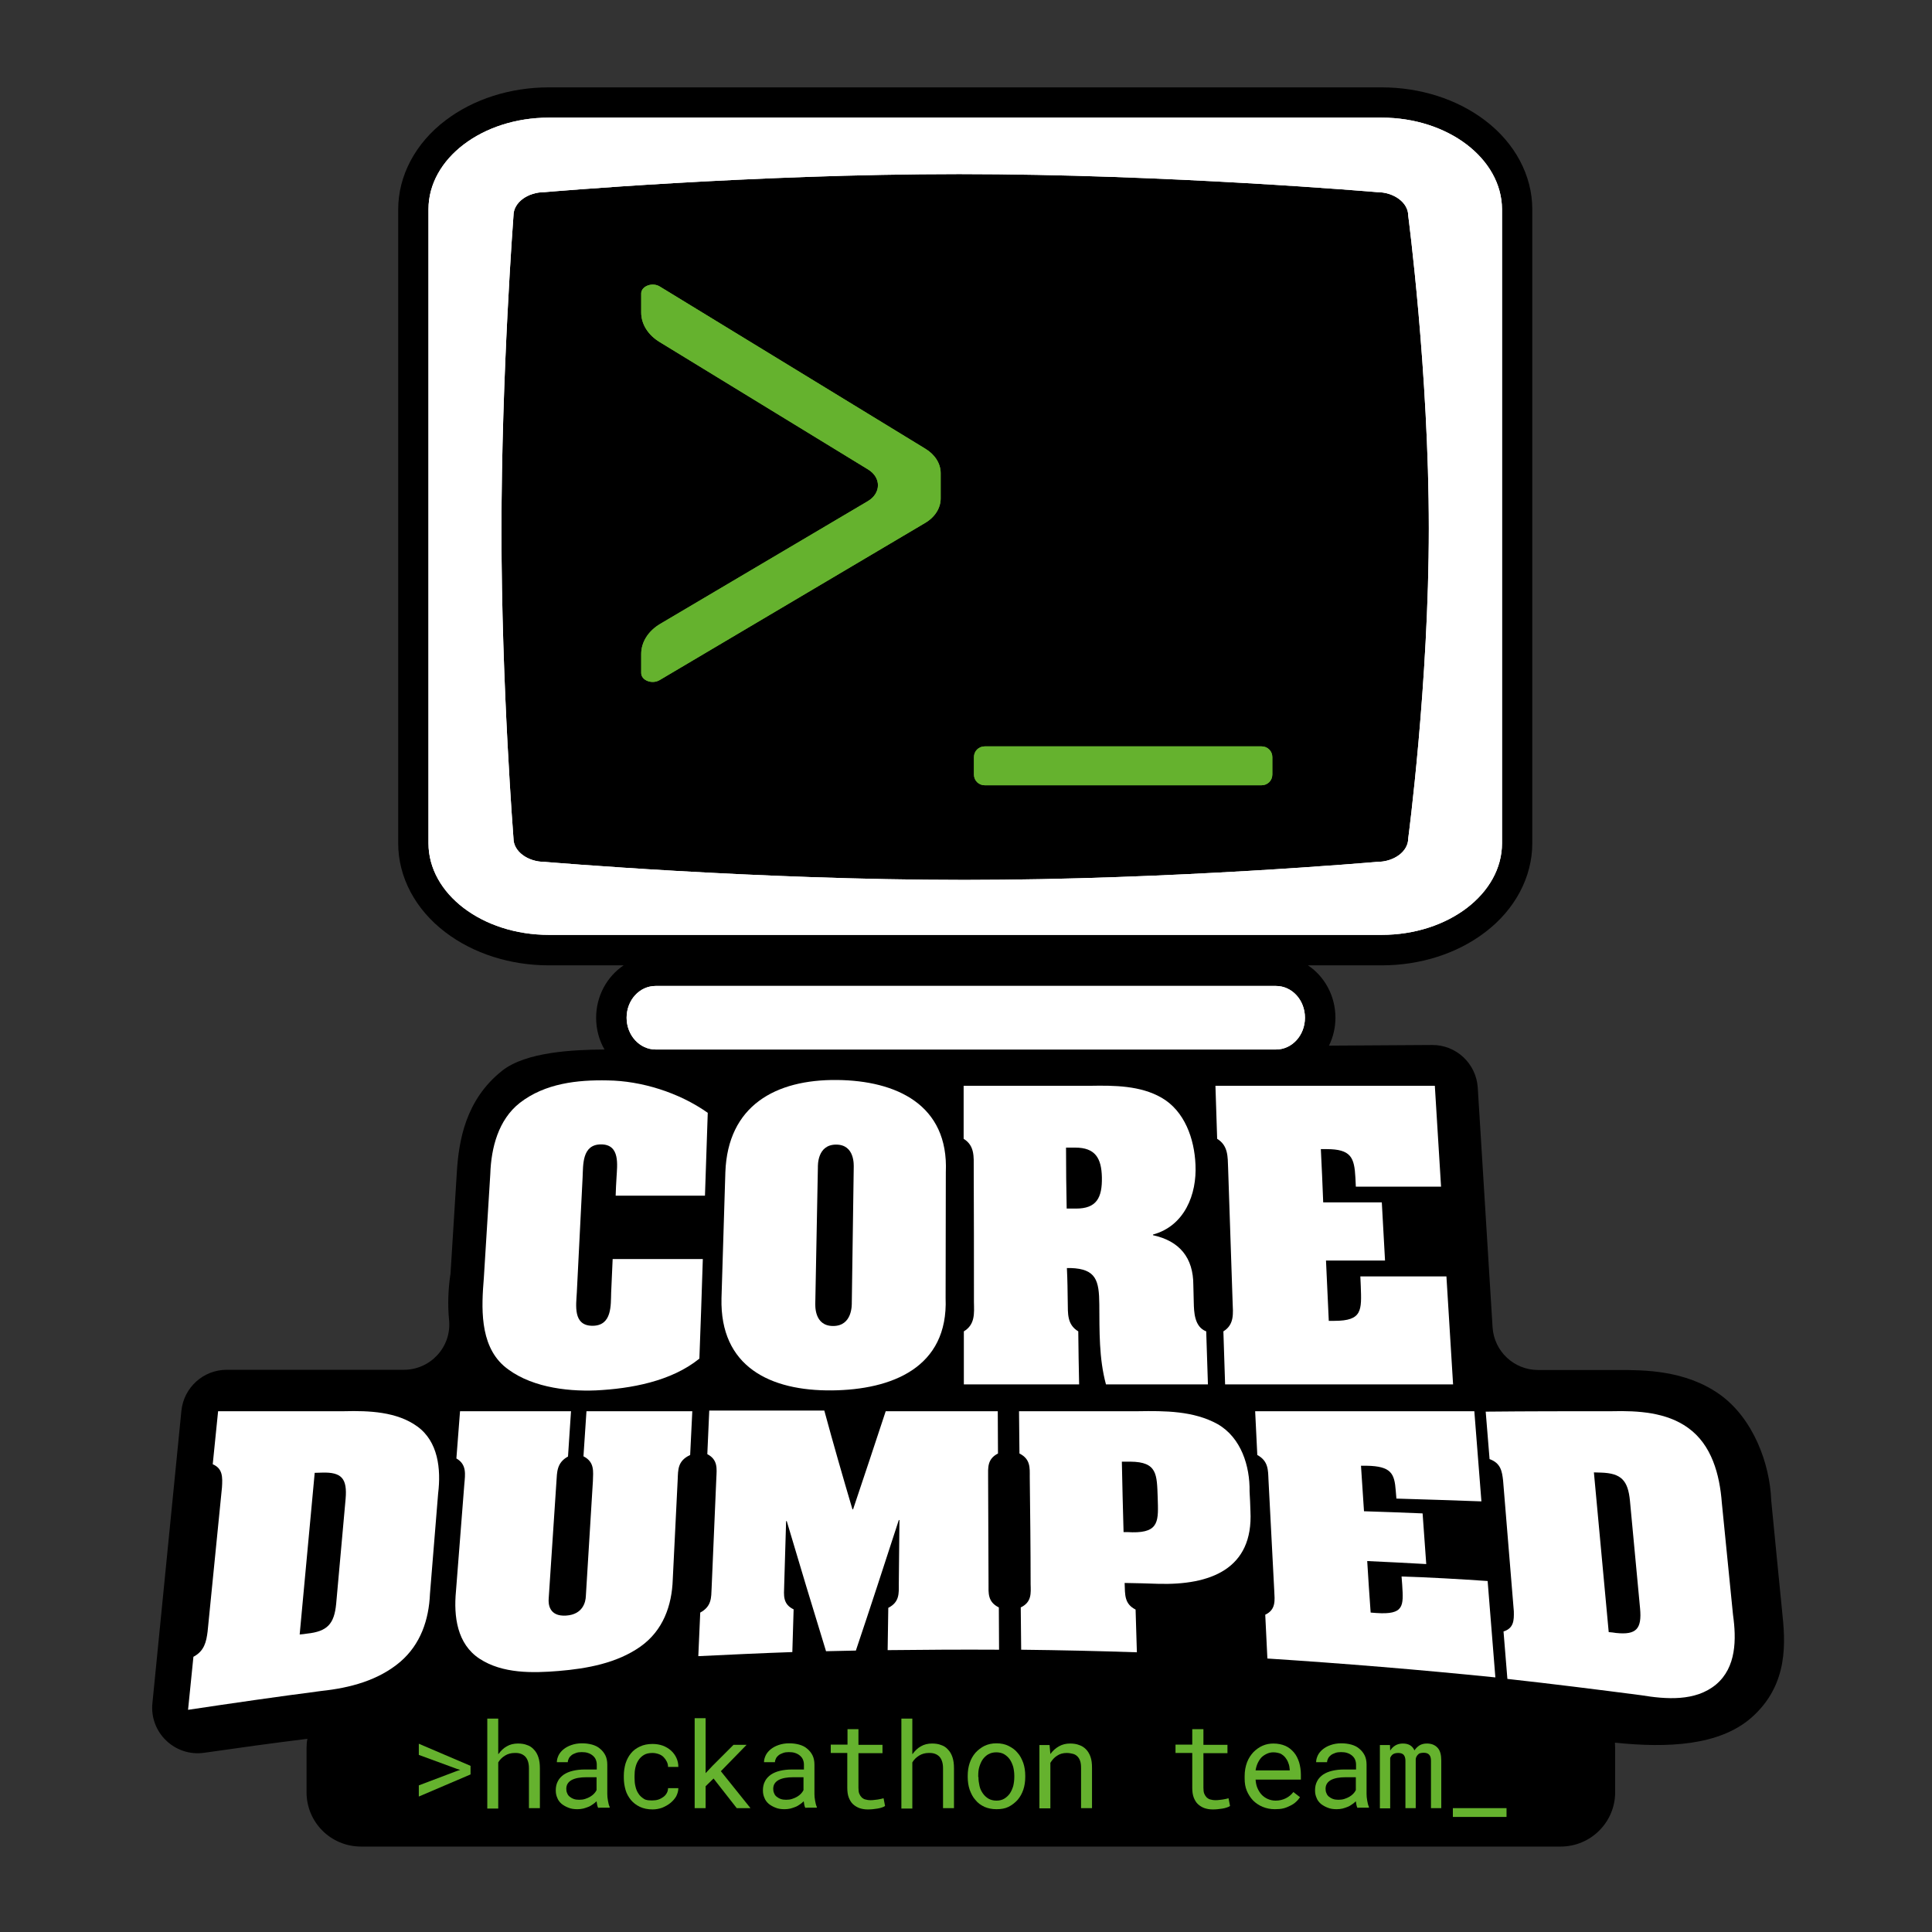 <?xml version="1.0" encoding="utf-8"?>
<!-- Generator: Adobe Illustrator 22.0.1, SVG Export Plug-In . SVG Version: 6.00 Build 0)  -->
<svg version="1.1" id="Layer_1" xmlns="http://www.w3.org/2000/svg" xmlns:xlink="http://www.w3.org/1999/xlink" x="0px" y="0px"
	 viewBox="0 0 900 900" style="enable-background:new 0 0 900 900;" xml:space="preserve">
<rect x="0" y="0" width="900" height="900" fill="#333333" stroke="none"/>
<style type="text/css">
	.st0{fill-rule:evenodd;clip-rule:evenodd;fill:#FFFFFF;}
	.st1{fill-rule:evenodd;clip-rule:evenodd;fill:#65B22E;}
	.st2{fill:#FFFFFF;}
	.st3{fill:#65B22E;}
</style>
<path d="M830.2,750.8c0,0-5.1-51.5-5.1-51.9c-0.6-16.8-8.2-38.1-24.1-49.4c-16-11.3-35.3-11.3-46.9-11.3h-37.6
	c-11.2,0-20.5-8.7-21.2-19.9l-6.9-111.6c-0.7-11.2-10-20-21.3-19.9c-12.7,0.1-26.6,0.2-48,0.3c1.9-3.9,3-8.3,3-13
	c0-10.2-5.1-19.3-12.8-24.4h34.3c18.1,0,35.2-5.5,48.2-15.4c14-10.6,22-25.8,22-41.4V97.5c0-15.7-8-30.8-22-41.4
	c-13-9.9-30.2-15.4-48.2-15.4H255.7c-18.1,0-35.2,5.5-48.2,15.4c-14,10.6-22,25.8-22,41.4v295.4c0,15.7,8,30.8,22,41.4
	c13,9.9,30.2,15.4,48.2,15.4h34.8c-7.7,5.2-12.8,14.2-12.8,24.4c0,5.4,1.4,10.5,3.9,14.8c-14.6,0.1-36.6,1.1-47.7,9.9
	c-17,13.5-20.2,32.5-21.1,47.4l-2.9,46.6c0,0.5-0.1,1.1-0.2,1.6c-0.9,6.4-1.2,13.5-0.5,20.6c1.2,12.4-8.6,23.1-21.1,23.1h-82.5
	c-10.9,0-20,8.3-21.1,19.1L71,793.4c-1.4,13.7,10.5,25.1,24.2,23.1c15.9-2.3,31.9-4.5,48-6.5c-0.3,1.5-0.4,3-0.4,4.5v20.4
	c0,14,11.3,25.3,25.4,25.3h558.8c14,0,25.4-11.3,25.4-25.3v-20.4c0-0.9-0.1-1.8-0.1-2.7c24.9,2.6,48.6,1.3,63.4-11.5
	C833.6,784.7,831.6,764.3,830.2,750.8z"/>
<g id="Rectángulo_redondeado_2_copia_5_">
	<path class="st0" d="M643.6,54.8H255.7c-31,0-56.1,19.1-56.1,42.7v295.3c0,23.6,25.1,42.7,56.1,42.7h387.9
		c31,0,56.1-19.1,56.1-42.7V97.5C699.6,73.9,674.5,54.8,643.6,54.8z M656,390.6c0,6-6.5,10.9-14.6,10.9c0,0-95.8,8.4-192.2,8.4
		c-97.4,0-195.4-8.4-195.4-8.4c-8,0-14.6-4.9-14.6-10.9c0,0-5.6-71.4-5.6-143.3c0-73.2,5.6-146.9,5.6-146.9c0-6,6.5-10.9,14.6-10.9
		c0,0,96.4-8.4,193-8.4c97.2,0,194.6,8.4,194.6,8.4c8,0,14.6,4.9,14.6,10.9c0,0,9.6,73,9.6,145.7C665.6,318.4,656,390.6,656,390.6z
		 M594.4,459.3h-289c-7.5,0-13.5,6.6-13.5,14.8c0,8.2,6.1,14.8,13.5,14.8h289c7.5,0,13.5-6.6,13.5-14.8
		C607.9,465.9,601.9,459.3,594.4,459.3z"/>
</g>
<path class="st1" d="M438.2,220.4l0,11.8c0,4.5-2.7,8.8-7.4,11.5l-123.5,73.1c-3.5,2.1-8.6,0.2-8.6-3.3l0-8.9c0-5.5,3.3-10.7,8.9-14
	l96.6-57.1c6.3-3.7,6.4-11,0.2-14.8l-97-59.3c-5.5-3.3-8.7-8.4-8.7-13.8l0-8.9c0-3.4,5.2-5.4,8.7-3.2L431,209
	C435.5,211.7,438.2,215.9,438.2,220.4z"/>
<path class="st1" d="M458.7,365.8h129c2.8,0,5-2.2,5-5v-8.1c0-2.8-2.2-5-5-5h-129c-2.8,0-5,2.2-5,5v8.1
	C453.7,363.6,455.9,365.8,458.7,365.8z"/>
<path class="st1" d="M438.2,220.4l0,11.8c0,4.5-2.7,8.8-7.4,11.5l-123.5,73.1c-3.5,2.1-8.6,0.2-8.6-3.3l0-8.9c0-5.5,3.3-10.7,8.9-14
	l96.6-57.1c6.3-3.7,6.4-11,0.2-14.8l-97-59.3c-5.5-3.3-8.7-8.4-8.7-13.8l0-8.9c0-3.4,5.2-5.4,8.7-3.2L431,209
	C435.5,211.7,438.2,215.9,438.2,220.4z"/>
<path class="st1" d="M458.7,365.8h129c2.8,0,5-2.2,5-5v-8.1c0-2.8-2.2-5-5-5h-129c-2.8,0-5,2.2-5,5v8.1
	C453.7,363.6,455.9,365.8,458.7,365.8z"/>
<g>
	<g>
		<path class="st2" d="M287.2,548.5c0.3-5.7,1.8-15.4-7.2-15.4c-9,0-8.3,9.7-8.6,15.4c-0.9,17.9-1.8,35.8-2.7,53.7
			c-0.3,5.7-1.9,15.4,7.3,15.4c9.2,0,8.5-9.7,8.7-15.4c0.3-6.3,0.4-9.4,0.7-15.7c14,0,28,0,42,0c-0.5,15.5-1,30.9-1.6,46.4
			c-13.1,10.6-31.9,14-48.2,14.8c-14.3,0.6-31.8-1.8-43-11.5c-11.3-10.1-10.3-27.5-9.2-41c1-16.1,2-32.2,3-48.3
			c0.4-12.3,3.8-25.3,13.7-33.1c11.8-9.2,27-10.8,41-10.5c15.6,0.2,33.2,5.6,46.6,15.1c-0.4,12.9-0.9,25.7-1.3,38.6
			c-13.9,0-27.8,0-41.6,0C286.9,553.5,287,551.9,287.2,548.5z"/>
		<path class="st2" d="M440.5,604.7c1.3,32.5-25.2,42.7-52.9,43c-28.8,0.3-52.3-11-51.5-43c0.6-19.5,1.2-39,1.8-58.6
			c1.1-31,23.3-43.3,52.1-43c27.4,0.3,52,11.4,50.6,43C440.6,565.6,440.5,585.2,440.5,604.7z M379.8,606.8c0,1-0.7,10.9,8.3,10.9
			c9,0,8.7-9.9,8.7-10.9c0.3-21,0.6-42,0.9-62.9c0-1,0.6-10.7-8.2-10.7c-8.8,0-8.5,9.7-8.5,10.7
			C380.6,564.8,380.2,585.8,379.8,606.8z"/>
		<path class="st2" d="M497.4,606.6c0.1,5.2-0.4,10.4,4.9,13.6c0.1,9.9,0.2,14.8,0.4,24.7c-17.9,0-35.8,0-53.7,0
			c0-9.9,0-14.8,0-24.7c5.3-3.2,4.8-8.4,4.7-13.6c0-20.8,0-41.6-0.1-62.5c0-5.2,0.5-10.4-4.7-13.6c0-9.9,0-14.8,0-24.7
			c19.7,0,39.4,0,59,0c11.2-0.2,23.3-0.1,33.1,5.5c10.9,6.2,15.4,19.3,15.9,31.2c0.7,13.9-5.1,28.6-19.8,32.6c0,0.1,0,0.2,0,0.3
			c12.4,2.7,18.8,10.5,18.8,23.2c0.1,3.2,0.1,4.8,0.2,8c0.1,4.7,0.3,11.5,5.8,13.6c0.3,9.9,0.5,14.8,0.8,24.7c-15.8,0-31.6,0-47.5,0
			c-3.3-12.2-3-24.9-3.1-37.3c-0.1-11-1.4-16.5-13.3-16.9c-0.7,0-1.1,0-1.8,0C497.3,597.1,497.3,600.3,497.4,606.6z M496.9,563
			c1.7,0,2.6,0,4.4,0c9.4,0,12.2-4.9,12-14.6c-0.2-8.9-3.1-13.8-12.4-13.8c-1.7,0-2.6,0-4.3,0C496.6,544.1,496.7,553.5,496.9,563z"
			/>
		<path class="st2" d="M673.8,594.6c1,16.8,2.1,33.5,3.1,50.3c-35.4,0-70.8,0-106.2,0c-0.3-9.9-0.5-14.8-0.8-24.7
			c5.2-3.2,4.5-8.4,4.3-13.6c-0.7-20.8-1.4-41.6-2.1-62.5c-0.2-5.2,0.1-10.4-5.1-13.6c-0.3-9.9-0.5-14.8-0.8-24.7
			c34.1,0,68.1,0,102.2,0c1,15.7,1.9,31.4,2.9,47c-13.2,0-26.4,0-39.7,0c-0.1-1.7-0.1-2.5-0.2-4.2c-0.5-9.4-2-13.3-13.5-13.3
			c-1,0-1.5,0-2.6,0c0.5,9.9,0.7,14.9,1.1,24.8c10.9,0,16.4,0,27.3,0c0.6,10.8,0.9,16.3,1.5,27.1c-11,0-16.5,0-27.5,0
			c0.4,9.4,0.9,18.7,1.3,28.1c1.1,0,1.6,0,2.6,0c13.1,0,12.7-4.9,12.3-16.2c-0.1-1.8-0.1-2.7-0.2-4.5
			C647,594.6,660.4,594.6,673.8,594.6z"/>
	</g>
</g>
<g>
	<g>
		<path class="st2" d="M160.3,657.4c11.6-0.3,24.6,0.2,34.1,7.1c9.7,7,11.1,19.8,9.7,31.2c-1.3,15.6-2.5,31.1-3.8,46.7
			c-0.5,12.2-4.4,23.6-13.8,31.7c-10.2,8.7-23.5,12.2-36.7,13.6c-20.8,2.7-41.5,5.7-62.2,8.8c1-9.9,1.5-14.8,2.5-24.7
			c5.1-2.7,6-7,6.6-11.7c2.2-22.4,4.5-44.8,6.7-67.2c0.3-4.8,0.4-8.8-4.3-10.8c1-9.9,1.5-14.8,2.5-24.7
			C121,657.4,140.6,657.4,160.3,657.4z M139.6,761.4c1.4-0.1,2.1-0.2,3.4-0.4c9.5-1,12.7-4.5,13.6-13.9c1.5-16.3,2.9-32.6,4.4-48.9
			c0.8-9.4-1.8-12.5-11-12.2c-1.3,0-2,0.1-3.4,0.1C144.3,711.2,141.9,736.3,139.6,761.4z"/>
		<path class="st2" d="M273.2,657.4c16.4,0,32.9,0,49.3,0c-0.4,8.1-0.6,12.2-1,20.4c-5.9,2.7-5.6,7-5.8,11.3
			c-0.8,15.5-1.5,31.1-2.3,46.6c-0.4,12.4-4.6,23.9-15,31.3c-11,7.8-25,10.3-38.1,11.4c-12.2,1-26.2,1.3-36.9-5.7
			c-10.5-6.9-12.1-19.7-11-31.4c1.3-16.6,2.6-33.3,3.9-49.9c0.4-4.6,1.2-9.2-3.7-12c0.7-8.8,1-13.2,1.7-22c17.2,0,34.5,0,51.7,0
			c-0.6,8.4-0.8,12.6-1.4,21.1c-5.3,2.9-5.1,7.3-5.4,11.8c-1.2,18.1-2.4,36.3-3.6,54.4c-0.2,2.4,0.1,8.4,8.1,7.9
			c8-0.5,9.1-6.6,9.2-8.9c1.1-17.9,2.2-35.8,3.3-53.8c0.1-4.4,0.9-8.8-4.4-11.5C272.4,670,272.6,665.8,273.2,657.4z"/>
		<path class="st2" d="M397.1,703.1c0.1,0,0.2,0,0.3,0c5.1-15.2,10.2-30.5,15.2-45.7c17.4,0,34.8,0,52.2,0c0,7.9,0.1,11.8,0.1,19.7
			c-5.1,2.6-4.6,6.7-4.6,10.9c0.1,16.6,0.1,33.3,0.2,49.9c0,4.1-0.5,8.3,4.8,10.9c0,7.9,0.1,11.8,0.1,19.7
			c-17.3-0.1-34.6,0-51.9,0.2c0.1-7.9,0.2-11.8,0.3-19.7c5.3-2.7,4.9-6.8,4.9-11c0.1-10,0.2-19.9,0.3-29.9c-0.1,0-0.2,0-0.3,0
			c-6.6,20.3-13.2,40.6-20,60.8c-5.6,0.1-8.4,0.2-13.9,0.3c-6.2-20.2-12.3-40.3-18.3-60.6c-0.1,0-0.2,0-0.3,0
			c-0.3,10.1-0.6,20.1-0.9,30.2c-0.1,4.2-0.8,8.4,4.4,10.9c-0.2,8-0.4,12-0.6,19.9c-14.6,0.5-29.2,1.2-43.8,1.9
			c0.4-8.1,0.5-12.2,0.9-20.3c5.4-2.9,5.1-7.1,5.3-11.4c0.7-17.1,1.5-34.2,2.2-51.3c0.2-4.3,0.8-8.5-4.2-11.1
			c0.4-8.1,0.5-12.2,0.9-20.3c17.9,0,35.7,0,53.6,0C388.2,672.6,392.6,687.9,397.1,703.1z"/>
		<path class="st2" d="M479.7,688c0-4.2,0.4-8.3-4.8-10.9c-0.1-7.9-0.1-11.8-0.2-19.7c18.5,0,37,0,55.5,0c12.4-0.2,25.8-0.2,37,6
			c11,6.3,15.1,19.6,14.9,31.4c0.2,3.7,0.3,5.5,0.4,9.1c1.4,27.1-18.8,34.6-43,33.9c-6.2-0.2-9.3-0.3-15.6-0.4
			c0.2,5.5-0.2,9.7,5.1,12.4c0.2,8,0.4,12,0.6,19.9c-18-0.6-35.9-1-53.9-1.2c-0.1-7.9-0.1-11.8-0.2-19.7c5.2-2.5,4.7-6.7,4.6-10.9
			C480.1,721.3,479.9,704.7,479.7,688z M523.4,713.7c1.6,0,2.4,0,4.1,0.1c12.8,0.2,12.1-5.7,11.8-16.2c-0.4-10.7-0.1-16.6-12.7-16.7
			c-1.6,0-2.4,0-4,0C522.8,691.8,523.1,702.7,523.4,713.7z"/>
		<path class="st2" d="M693,736.5c1.2,15,2.4,29.9,3.6,44.9c-35.4-3.6-70.7-6.5-106.2-8.8c-0.4-8.2-0.6-12.3-1-20.4
			c5.1-2.4,4.4-6.8,4.2-11.1c-0.9-17.3-1.8-34.6-2.7-51.9c-0.2-4.3,0-8.6-5.2-11.4c-0.4-8.2-0.6-12.3-1-20.4c34,0,68.1,0,102.1,0
			c1.1,14,2.2,28,3.3,42c-13.2-0.5-26.4-0.9-39.6-1.3c-0.1-1.5-0.2-2.2-0.3-3.6c-0.6-8.1-2.1-11.5-13.6-11.7c-1,0-1.5,0-2.6,0
			c0.6,8.5,0.8,12.7,1.4,21.2c10.9,0.4,16.4,0.5,27.3,1c0.7,9.4,1,14.2,1.7,23.6c-11-0.6-16.5-0.9-27.5-1.4c0.6,9.6,0.9,14.4,1.6,24
			c1.1,0.1,1.6,0.1,2.6,0.2c13.1,0.9,12.7-3.3,12.1-13.1c-0.1-1.6-0.2-2.4-0.3-3.9C666.3,734.8,679.7,735.6,693,736.5z"/>
		<path class="st2" d="M750.9,657.4c12.2-0.3,25.4,0.5,35.4,7.7c11.1,7.9,14.8,21.8,15.8,35c1.7,17.4,3.5,34.7,5.2,52.1
			c1.6,11.4,1.6,24.5-7.9,32.5c-9.6,8-23.3,6.9-34.9,5c-20.8-2.7-41.5-5.3-62.3-7.6c-0.7-8.8-1.1-13.3-1.8-22.1
			c4.8-1.5,4.9-5.2,4.8-9.4c-1.7-20.3-3.3-40.6-5-60.9c-0.5-4.4-1.1-8.1-6.3-10c-0.7-8.8-1.1-13.3-1.8-22.1
			C711.7,657.4,731.3,657.4,750.9,657.4z M749.4,760.3c1.4,0.1,2.1,0.2,3.4,0.4c9.5,1,12.1-1.9,11.2-11.5c-1.6-16.7-3.1-33.3-4.7-50
			c-0.9-9.6-4.1-12.9-13.4-13.2c-1.3,0-2-0.1-3.4-0.1C744.8,710.7,747.1,735.5,749.4,760.3z"/>
	</g>
</g>
<g>
	<path class="st3" d="M195.1,817.5v-5.2l24.1,10.3v4l-24.1,10.3v-5.2l17.7-6.7l1.6-0.5l-1.6-0.5L195.1,817.5z"/>
	<path class="st3" d="M232.2,817.1c1.1-1.5,2.4-2.8,3.9-3.6c1.5-0.9,3.3-1.3,5.2-1.3c1.5,0,3,0.2,4.2,0.7c1.3,0.4,2.3,1.1,3.2,2.1
		c0.9,0.9,1.6,2.1,2.1,3.6s0.7,3.2,0.7,5.1v18.6h-5.1v-18.6c0-2.4-0.6-4.2-1.7-5.4c-1.2-1.2-2.8-1.8-5-1.7c-1.6,0-3.1,0.4-4.4,1.2
		c-1.3,0.8-2.4,1.8-3.2,3.2v21.5h-5.1v-41.9h5.1V817.1z"/>
	<path class="st3" d="M278.7,842.3c-0.2-0.4-0.4-0.9-0.5-1.4s-0.2-1.2-0.3-1.8c-0.5,0.5-1.1,1-1.7,1.4s-1.3,0.9-2.1,1.2
		c-0.8,0.3-1.6,0.6-2.4,0.8c-0.9,0.2-1.8,0.3-2.7,0.3c-1.6,0-3-0.2-4.2-0.7c-1.3-0.5-2.3-1.1-3.2-1.8c-0.9-0.8-1.6-1.7-2-2.8
		c-0.5-1.1-0.7-2.2-0.7-3.5c0-1.6,0.3-3,1-4.3c0.6-1.2,1.6-2.2,2.7-3c1.2-0.8,2.6-1.4,4.3-1.8c1.7-0.4,3.5-0.6,5.6-0.6h5.5V822
		c0-0.9-0.2-1.7-0.5-2.4c-0.3-0.7-0.8-1.3-1.4-1.8c-0.6-0.5-1.3-0.9-2.2-1.2c-0.9-0.3-1.8-0.4-2.9-0.4c-1,0-1.9,0.1-2.7,0.4
		c-0.8,0.3-1.5,0.6-2,1c-0.5,0.4-1,0.9-1.3,1.5c-0.3,0.6-0.5,1.2-0.5,1.8h-5.1c0-1.1,0.3-2.1,0.8-3.2c0.5-1,1.3-2,2.3-2.8
		c1-0.8,2.2-1.5,3.7-2c1.4-0.5,3.1-0.8,4.9-0.8c1.7,0,3.2,0.2,4.7,0.6c1.4,0.4,2.7,1,3.7,1.9c1,0.8,1.9,1.9,2.5,3.1
		c0.6,1.2,0.9,2.7,0.9,4.3v13.7c0,1,0.1,2,0.3,3.1c0.2,1.1,0.4,2.1,0.8,2.9v0.4H278.7z M269.8,838.4c1,0,1.9-0.1,2.8-0.4
		s1.6-0.6,2.3-1c0.7-0.4,1.3-0.9,1.8-1.4c0.5-0.5,0.9-1.1,1.2-1.7v-6h-4.7c-2.9,0-5.2,0.4-6.9,1.3c-1.6,0.9-2.5,2.2-2.5,4.1
		c0,0.7,0.1,1.4,0.4,2c0.2,0.6,0.6,1.2,1.1,1.6s1.1,0.8,1.9,1.1S268.8,838.4,269.8,838.4z"/>
	<path class="st3" d="M304,838.7c0.9,0,1.8-0.1,2.7-0.4s1.6-0.7,2.3-1.2c0.7-0.5,1.2-1.1,1.6-1.8c0.4-0.7,0.6-1.5,0.6-2.3h4.8
		c0,1.3-0.4,2.6-1,3.8c-0.7,1.2-1.6,2.2-2.7,3.1c-1.1,0.9-2.4,1.6-3.8,2.2c-1.4,0.5-2.9,0.8-4.5,0.8c-2.2,0-4.2-0.4-5.9-1.2
		s-3.1-1.9-4.2-3.2c-1.1-1.4-2-2.9-2.5-4.7s-0.8-3.6-0.8-5.6v-1.1c0-1.9,0.3-3.8,0.8-5.6c0.6-1.8,1.4-3.4,2.5-4.7
		c1.1-1.4,2.5-2.4,4.2-3.2s3.6-1.2,5.9-1.2c1.7,0,3.4,0.3,4.8,0.8c1.5,0.6,2.7,1.3,3.8,2.3c1.1,1,1.9,2.1,2.5,3.4s0.9,2.7,0.9,4.2
		h-4.8c0-0.9-0.2-1.7-0.6-2.5c-0.4-0.8-0.9-1.5-1.5-2.1c-0.6-0.6-1.4-1.1-2.3-1.4s-1.8-0.5-2.9-0.5c-1.6,0-2.9,0.3-3.9,0.9
		s-1.9,1.4-2.6,2.5s-1.1,2.1-1.4,3.4c-0.3,1.3-0.4,2.5-0.4,3.8v1.1c0,1.3,0.1,2.6,0.4,3.8c0.3,1.3,0.7,2.4,1.4,3.4
		c0.6,1,1.5,1.8,2.6,2.5S302.4,838.7,304,838.7z"/>
	<path class="st3" d="M332.4,828.5l-3.7,3.6v10.2h-5.1v-41.9h5.1V826l3.3-3.5l9.7-9.7h6.1l-12,12.3l13.8,17.2h-6.4L332.4,828.5z"/>
	<path class="st3" d="M375.2,842.3c-0.2-0.4-0.4-0.9-0.5-1.4s-0.2-1.2-0.3-1.8c-0.5,0.5-1.1,1-1.7,1.4s-1.3,0.9-2.1,1.2
		c-0.8,0.3-1.6,0.6-2.4,0.8c-0.9,0.2-1.8,0.3-2.7,0.3c-1.6,0-3-0.2-4.2-0.7c-1.3-0.5-2.3-1.1-3.2-1.8c-0.9-0.8-1.6-1.7-2-2.8
		c-0.5-1.1-0.7-2.2-0.7-3.5c0-1.6,0.3-3,1-4.3c0.6-1.2,1.6-2.2,2.7-3c1.2-0.8,2.6-1.4,4.3-1.8c1.7-0.4,3.5-0.6,5.6-0.6h5.5V822
		c0-0.9-0.2-1.7-0.5-2.4c-0.3-0.7-0.8-1.3-1.4-1.8c-0.6-0.5-1.3-0.9-2.2-1.2c-0.9-0.3-1.8-0.4-2.9-0.4c-1,0-1.9,0.1-2.7,0.4
		c-0.8,0.3-1.5,0.6-2,1c-0.5,0.4-1,0.9-1.3,1.5c-0.3,0.6-0.5,1.2-0.5,1.8h-5.1c0-1.1,0.3-2.1,0.8-3.2c0.5-1,1.3-2,2.3-2.8
		c1-0.8,2.2-1.5,3.7-2c1.4-0.5,3.1-0.8,4.9-0.8c1.7,0,3.2,0.2,4.7,0.6c1.4,0.4,2.7,1,3.7,1.9c1,0.8,1.9,1.9,2.5,3.1
		c0.6,1.2,0.9,2.7,0.9,4.3v13.7c0,1,0.1,2,0.3,3.1c0.2,1.1,0.4,2.1,0.8,2.9v0.4H375.2z M366.2,838.4c1,0,1.9-0.1,2.8-0.4
		s1.6-0.6,2.3-1c0.7-0.4,1.3-0.9,1.8-1.4c0.5-0.5,0.9-1.1,1.2-1.7v-6h-4.7c-2.9,0-5.2,0.4-6.9,1.3c-1.6,0.9-2.5,2.2-2.5,4.1
		c0,0.7,0.1,1.4,0.4,2c0.2,0.6,0.6,1.2,1.1,1.6s1.1,0.8,1.9,1.1S365.3,838.4,366.2,838.4z"/>
	<path class="st3" d="M399.9,805.6v7.2h11.2v3.9h-11.2v16.1c0,1.1,0.1,2.1,0.4,2.8c0.3,0.7,0.7,1.3,1.2,1.8c0.5,0.4,1.1,0.8,1.8,0.9
		c0.7,0.2,1.4,0.3,2.1,0.3c0.5,0,1.1,0,1.7-0.1c0.6-0.1,1.2-0.1,1.7-0.2c0.6-0.1,1.1-0.2,1.6-0.3c0.5-0.1,0.9-0.2,1.2-0.3l0.7,3.6
		c-0.4,0.3-0.9,0.5-1.5,0.7c-0.6,0.2-1.3,0.4-2,0.5s-1.5,0.2-2.3,0.3c-0.8,0.1-1.6,0.1-2.4,0.1c-1.3,0-2.5-0.2-3.7-0.6
		c-1.1-0.4-2.1-1-3-1.8s-1.5-1.9-2-3.1c-0.5-1.3-0.7-2.8-0.7-4.7v-16.1H387v-3.9h7.8v-7.2H399.9z"/>
	<path class="st3" d="M425.1,817.1c1.1-1.5,2.4-2.8,3.9-3.6c1.5-0.9,3.3-1.3,5.2-1.3c1.5,0,3,0.2,4.2,0.7c1.3,0.4,2.3,1.1,3.2,2.1
		c0.9,0.9,1.6,2.1,2.1,3.6s0.7,3.2,0.7,5.1v18.6h-5.1v-18.6c0-2.4-0.6-4.2-1.7-5.4c-1.2-1.2-2.8-1.8-5-1.7c-1.6,0-3.1,0.4-4.4,1.2
		c-1.3,0.8-2.4,1.8-3.2,3.2v21.5h-5.1v-41.9h5.1V817.1z"/>
	<path class="st3" d="M450.8,827.2c0-2.1,0.3-4.1,0.9-5.9c0.6-1.8,1.5-3.4,2.7-4.8c1.2-1.3,2.6-2.4,4.2-3.2c1.7-0.8,3.5-1.2,5.6-1.2
		c2.1,0,4,0.4,5.6,1.2s3.1,1.8,4.2,3.2c1.2,1.3,2,2.9,2.7,4.8c0.6,1.8,0.9,3.8,0.9,5.9v0.6c0,2.1-0.3,4.1-0.9,5.9
		c-0.6,1.8-1.5,3.4-2.7,4.8c-1.2,1.3-2.6,2.4-4.2,3.2s-3.5,1.1-5.6,1.1c-2.1,0-4-0.4-5.6-1.1c-1.7-0.8-3.1-1.8-4.2-3.2
		c-1.2-1.3-2-2.9-2.7-4.8c-0.6-1.8-0.9-3.8-0.9-5.9V827.2z M455.8,827.8c0,1.5,0.2,2.8,0.5,4.2s0.9,2.5,1.6,3.5
		c0.7,1,1.6,1.8,2.6,2.4c1.1,0.6,2.3,0.9,3.7,0.9c1.4,0,2.6-0.3,3.6-0.9c1-0.6,1.9-1.4,2.6-2.4c0.7-1,1.2-2.2,1.6-3.5
		c0.3-1.3,0.5-2.7,0.5-4.2v-0.6c0-1.4-0.2-2.8-0.5-4.1c-0.4-1.3-0.9-2.5-1.6-3.5c-0.7-1-1.6-1.8-2.6-2.4c-1-0.6-2.3-0.9-3.7-0.9
		s-2.6,0.3-3.7,0.9c-1,0.6-1.9,1.4-2.6,2.4c-0.7,1-1.2,2.2-1.6,3.5s-0.5,2.7-0.5,4.1V827.8z"/>
	<path class="st3" d="M488.9,812.7l0.4,4.4c1.1-1.5,2.4-2.7,4-3.6c1.6-0.9,3.3-1.3,5.2-1.3c1.5,0,3,0.2,4.2,0.7
		c1.3,0.4,2.3,1.1,3.2,2c0.9,0.9,1.6,2.1,2.1,3.5s0.7,3.1,0.7,5.1v18.8h-5.1v-18.6c0-1.3-0.1-2.4-0.4-3.3s-0.7-1.6-1.3-2.2
		s-1.3-1-2.1-1.2s-1.8-0.4-2.9-0.4c-1.7,0-3.2,0.4-4.5,1.3c-1.3,0.8-2.3,2-3.1,3.3v21.2h-5.1v-29.5H488.9z"/>
	<path class="st3" d="M560.6,805.6v7.2h11.2v3.9h-11.2v16.1c0,1.1,0.1,2.1,0.4,2.8c0.3,0.7,0.7,1.3,1.2,1.8c0.5,0.4,1.1,0.8,1.8,0.9
		c0.7,0.2,1.4,0.3,2.1,0.3c0.5,0,1.1,0,1.7-0.1c0.6-0.1,1.2-0.1,1.7-0.2c0.6-0.1,1.1-0.2,1.6-0.3c0.5-0.1,0.9-0.2,1.2-0.3l0.7,3.6
		c-0.4,0.3-0.9,0.5-1.5,0.7c-0.6,0.2-1.3,0.4-2,0.5s-1.5,0.2-2.3,0.3c-0.8,0.1-1.6,0.1-2.4,0.1c-1.3,0-2.5-0.2-3.7-0.6
		c-1.1-0.4-2.1-1-3-1.8s-1.5-1.9-2-3.1c-0.5-1.3-0.7-2.8-0.7-4.7v-16.1h-7.8v-3.9h7.8v-7.2H560.6z"/>
	<path class="st3" d="M593.9,842.8c-2.1,0-4-0.4-5.7-1.1s-3.2-1.7-4.5-3c-1.2-1.3-2.2-2.8-2.9-4.5s-1-3.6-1-5.7v-1.1
		c0-2.4,0.4-4.5,1.1-6.4s1.8-3.5,3-4.8c1.3-1.3,2.7-2.3,4.3-3s3.3-1,5-1c2.1,0,4,0.4,5.6,1.1c1.6,0.7,2.9,1.8,4,3.1
		c1.1,1.3,1.8,2.8,2.4,4.6c0.5,1.8,0.8,3.7,0.8,5.7v2.3h-21.1c0.1,1.3,0.3,2.6,0.8,3.8c0.5,1.2,1.1,2.2,1.9,3.1s1.8,1.6,2.9,2.1
		c1.1,0.5,2.4,0.8,3.7,0.8c1.8,0,3.4-0.4,4.8-1.1c1.4-0.7,2.6-1.7,3.5-2.9l3.1,2.4c-0.5,0.7-1.1,1.5-1.8,2.1
		c-0.7,0.7-1.6,1.3-2.6,1.8c-1,0.5-2.1,1-3.3,1.3S595.3,842.8,593.9,842.8z M593.2,816.3c-1,0-2,0.2-2.9,0.6
		c-0.9,0.4-1.7,0.9-2.5,1.6c-0.7,0.7-1.3,1.6-1.8,2.6c-0.5,1-0.9,2.3-1.1,3.6h15.9v-0.4c-0.1-1-0.2-2-0.6-2.9
		c-0.3-1-0.8-1.8-1.4-2.6c-0.6-0.8-1.4-1.4-2.3-1.9C595.6,816.6,594.5,816.3,593.2,816.3z"/>
	<path class="st3" d="M632.4,842.3c-0.2-0.4-0.4-0.9-0.5-1.4s-0.2-1.2-0.3-1.8c-0.5,0.5-1.1,1-1.7,1.4s-1.3,0.9-2.1,1.2
		c-0.8,0.3-1.6,0.6-2.4,0.8c-0.9,0.2-1.8,0.3-2.7,0.3c-1.6,0-3-0.2-4.2-0.7c-1.3-0.5-2.3-1.1-3.2-1.8c-0.9-0.8-1.6-1.7-2-2.8
		c-0.5-1.1-0.7-2.2-0.7-3.5c0-1.6,0.3-3,1-4.3c0.6-1.2,1.6-2.2,2.7-3c1.2-0.8,2.6-1.4,4.3-1.8c1.7-0.4,3.5-0.6,5.6-0.6h5.5V822
		c0-0.9-0.2-1.7-0.5-2.4c-0.3-0.7-0.8-1.3-1.4-1.8c-0.6-0.5-1.3-0.9-2.2-1.2c-0.9-0.3-1.8-0.4-2.9-0.4c-1,0-1.9,0.1-2.7,0.4
		c-0.8,0.3-1.5,0.6-2,1c-0.5,0.4-1,0.9-1.3,1.5c-0.3,0.6-0.5,1.2-0.5,1.8h-5.1c0-1.1,0.3-2.1,0.8-3.2c0.5-1,1.3-2,2.3-2.8
		c1-0.8,2.2-1.5,3.7-2c1.4-0.5,3.1-0.8,4.9-0.8c1.7,0,3.2,0.2,4.7,0.6c1.4,0.4,2.7,1,3.7,1.9c1,0.8,1.9,1.9,2.5,3.1
		c0.6,1.2,0.9,2.7,0.9,4.3v13.7c0,1,0.1,2,0.3,3.1c0.2,1.1,0.4,2.1,0.8,2.9v0.4H632.4z M623.5,838.4c1,0,1.9-0.1,2.8-0.4
		s1.6-0.6,2.3-1c0.7-0.4,1.3-0.9,1.8-1.4c0.5-0.5,0.9-1.1,1.2-1.7v-6h-4.7c-2.9,0-5.2,0.4-6.9,1.3c-1.6,0.9-2.5,2.2-2.5,4.1
		c0,0.7,0.1,1.4,0.4,2c0.2,0.6,0.6,1.2,1.1,1.6s1.1,0.8,1.9,1.1S622.5,838.4,623.5,838.4z"/>
	<path class="st3" d="M647.5,812.7l0.1,2.8c0.6-1,1.4-1.8,2.4-2.4c1-0.6,2.2-0.9,3.5-0.9c2.7,0,4.5,1.1,5.4,3.2
		c0.6-0.9,1.4-1.7,2.3-2.3c1-0.6,2.1-0.9,3.5-0.9c2.2,0,3.8,0.7,5,2c1.2,1.3,1.7,3.3,1.7,6v22.1h-4.8v-22.1c0-2.5-1.1-3.7-3.4-3.7
		c-0.6,0-1.1,0.1-1.6,0.2s-0.8,0.4-1.1,0.7c-0.3,0.3-0.5,0.6-0.7,1c-0.2,0.4-0.3,0.8-0.3,1.2v22.7h-4.8v-22.1c0-1.2-0.3-2.1-0.8-2.7
		c-0.5-0.6-1.4-0.9-2.5-0.9c-1.1,0-1.9,0.2-2.5,0.6c-0.6,0.4-1,1-1.3,1.7v23.5h-4.8v-29.5H647.5z"/>
	<path class="st3" d="M701.8,846.4h-25v-4.1h25V846.4z"/>
</g>
<g id="Rectángulo_redondeado_2_copia_4_">
	<path class="st0" d="M643.6,54.8H255.7c-31,0-56.1,19.1-56.1,42.7v295.3c0,23.6,25.1,42.7,56.1,42.7h387.9
		c31,0,56.1-19.1,56.1-42.7V97.5C699.6,73.9,674.5,54.8,643.6,54.8z M656,390.6c0,6-6.5,10.9-14.6,10.9c0,0-95.8,8.4-192.2,8.4
		c-97.4,0-195.4-8.4-195.4-8.4c-8,0-14.6-4.9-14.6-10.9c0,0-5.6-71.4-5.6-143.3c0-73.2,5.6-146.9,5.6-146.9c0-6,6.5-10.9,14.6-10.9
		c0,0,96.4-8.4,193-8.4c97.2,0,194.6,8.4,194.6,8.4c8,0,14.6,4.9,14.6,10.9c0,0,9.6,73,9.6,145.7C665.6,318.4,656,390.6,656,390.6z
		 M594.4,459.3h-289c-7.5,0-13.5,6.6-13.5,14.8c0,8.2,6.1,14.8,13.5,14.8h289c7.5,0,13.5-6.6,13.5-14.8
		C607.9,465.9,601.9,459.3,594.4,459.3z"/>
</g>
<g>
</g>
<g>
</g>
<g>
</g>
<g>
</g>
<g>
</g>
<g>
</g>
<g>
</g>
<g>
</g>
<g>
</g>
<g>
</g>
<g>
</g>
<g>
</g>
<g>
</g>
<g>
</g>
<g>
</g>
</svg>
